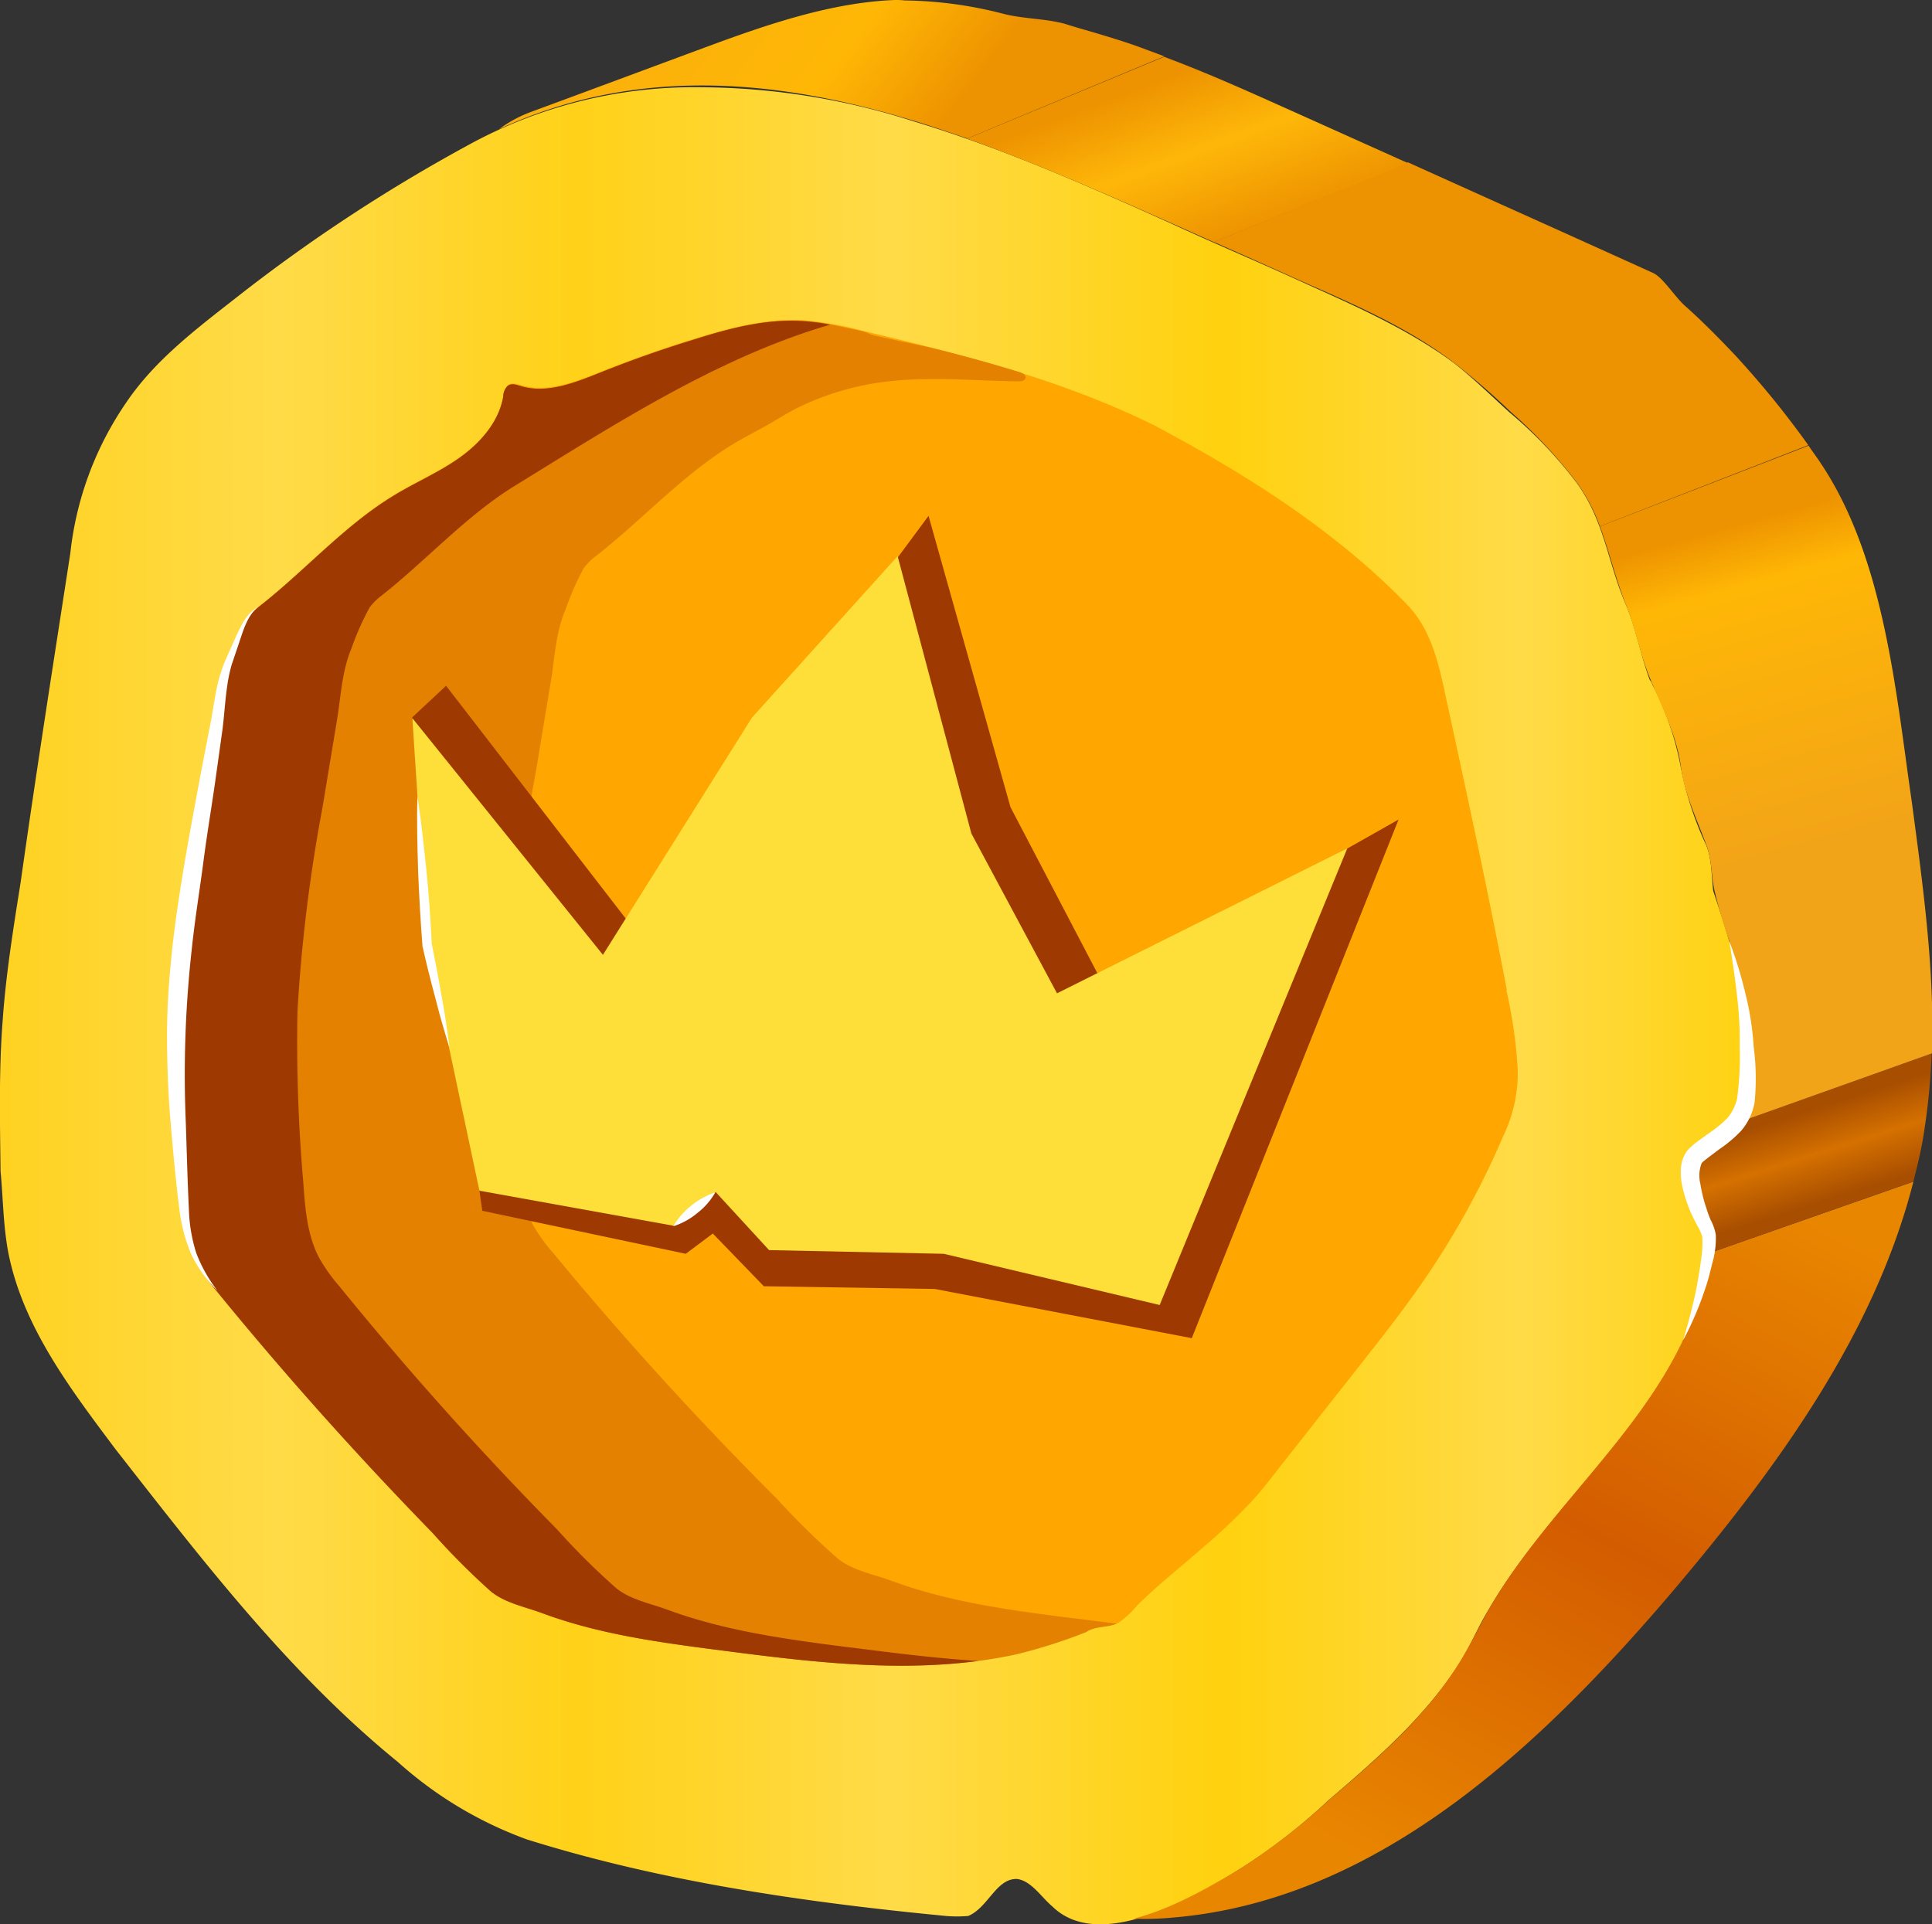 <svg xmlns="http://www.w3.org/2000/svg" xmlns:xlink="http://www.w3.org/1999/xlink" viewBox="0 0 214.31 213.45">
  <rect x="0" y="0" width="214.31" height="213.45" fill="#333333" stroke="none"/>
  <defs>
    <style>
      .cls-1, .cls-10, .cls-12, .cls-5, .cls-6, .cls-7, .cls-8, .cls-9 {
        isolation: isolate;
      }

      .cls-1 {
        fill: url(#linear-gradient);
      }

      .cls-2 {
        fill: #ffa600;
      }

      .cls-3 {
        fill: #e48200;
      }

      .cls-4 {
        fill: #9e3902;
      }

      .cls-5 {
        fill: #ed9200;
      }

      .cls-6 {
        fill: url(#linear-gradient-2);
      }

      .cls-7 {
        fill: url(#linear-gradient-3);
      }

      .cls-8 {
        fill: url(#linear-gradient-4);
      }

      .cls-9 {
        fill: url(#linear-gradient-5);
      }

      .cls-10 {
        fill: url(#linear-gradient-6);
      }

      .cls-11 {
        fill: #fff;
      }

      .cls-12 {
        fill: #fede38;
      }
    </style>
    <linearGradient id="linear-gradient" y1="111.55" x2="193.81" y2="111.55" gradientUnits="userSpaceOnUse">
      <stop offset="0" stop-color="#ffd221"/>
      <stop offset="0.16" stop-color="#ffdb48"/>
      <stop offset="0.33" stop-color="#ffd118"/>
      <stop offset="0.51" stop-color="#ffdb48"/>
      <stop offset="0.7" stop-color="#ffd10e"/>
      <stop offset="0.87" stop-color="#ffdb48"/>
      <stop offset="1" stop-color="#ffd211"/>
    </linearGradient>
    <linearGradient id="linear-gradient-2" x1="128.71" y1="8.67" x2="135.54" y2="26.98" gradientUnits="userSpaceOnUse">
      <stop offset="0" stop-color="#ed9200"/>
      <stop offset="0.46" stop-color="#feb709"/>
      <stop offset="1" stop-color="#ed9200"/>
    </linearGradient>
    <linearGradient id="linear-gradient-3" x1="43.41" y1="-27.14" x2="101.96" y2="17.77" gradientUnits="userSpaceOnUse">
      <stop offset="0" stop-color="#f2a418"/>
      <stop offset="0.81" stop-color="#ffb705"/>
      <stop offset="1" stop-color="#ed9200"/>
    </linearGradient>
    <linearGradient id="linear-gradient-4" x1="151.63" y1="206.75" x2="192.41" y2="130.46" gradientUnits="userSpaceOnUse">
      <stop offset="0" stop-color="#e98600"/>
      <stop offset="0.51" stop-color="#d35c00"/>
      <stop offset="1" stop-color="#e98600"/>
    </linearGradient>
    <linearGradient id="linear-gradient-5" x1="203.42" y1="132.93" x2="200.37" y2="123.27" gradientUnits="userSpaceOnUse">
      <stop offset="0" stop-color="#a84e00"/>
      <stop offset="0.52" stop-color="#d57100"/>
      <stop offset="1" stop-color="#a84e00"/>
    </linearGradient>
    <linearGradient id="linear-gradient-6" x1="200.04" y1="94.2" x2="190.19" y2="58.7" xlink:href="#linear-gradient-3"/>
  </defs>
  <g id="Layer_2" data-name="Layer 2">
    <g id="Layer_1-2" data-name="Layer 1">
      <g>
        <path class="cls-1" d="M51.77,16.19A183.32,183.32,0,0,0,26.59,32.72c-4.53,3.56-9.35,7.11-12.63,12A36.43,36.43,0,0,0,7.8,61.38C5.92,73.57,4,85.76,2.3,97.82c-.82,5.16-1.65,10.32-2,15.36C-.14,118.8,0,124.44.06,129.92c.29,3.05.29,6.08.88,9.14,1.64,8.16,6.84,15,11.89,21.74,9.59,12.25,19.16,24.79,31.33,34.7a43.69,43.69,0,0,0,14.26,8.56c14.89,4.68,30.9,7,46.51,8.5a14.3,14.3,0,0,0,2.47,0c2.22-.92,3.11-4.2,5.43-4.1,1.58.21,2.66,2,3.92,3.06,5.27,5.13,15.73-1.06,20.52-4a65.54,65.54,0,0,0,10.1-7.8c5.45-4.67,11-9.49,14.83-15.68,1-1.69,1.76-3.53,2.87-5.36,7-12.12,19.6-21.4,23.58-35,.86-3,1.32-6.44-.15-9.25-.37-1.31-1.48-2.51-1.26-4.09.29-3,3.52-3.75,5.36-5.69a7.46,7.46,0,0,0,1.18-3.56,55.52,55.52,0,0,0-.25-6.94l-.29-3c-.13-.44-.1-1-.21-1.74a31.19,31.19,0,0,0-1.22-5c-.5-1.76-1.13-3.66-1.77-5.57-.21-1.74-.13-3.47-.78-5.08a36.78,36.78,0,0,1-2.79-8.5,33.39,33.39,0,0,0-3.06-9.09c-.13-.15-.12-.43-.4-.73-1-2.65-1.48-5.56-2.65-8.35-2-4.56-2.33-9.2-5.46-13.52a48.24,48.24,0,0,0-7.47-7.83c-2-1.82-4-3.78-6.14-5.46-5-3.69-10.74-6.24-16.43-8.8-4.83-2.22-9.81-4.32-14.65-6.55-9.52-4.3-18.91-8.46-28.93-11.49a78.37,78.37,0,0,0-23.5-3.76A52.1,52.1,0,0,0,51.77,16.19Z"/>
        <path class="cls-2" d="M167.1,109.88a52.88,52.88,0,0,1,1.26,8.84,16.13,16.13,0,0,1-1.59,7.27,92,92,0,0,1-9,16.3c-2.16,3.12-4.51,6.11-6.85,9.08l-9.1,11.56c-1,1.29-2,2.59-3.14,3.8a66,66,0,0,1-5.23,4.94c-2.42,2.13-5,4.16-7.29,6.42a10,10,0,0,1-2.08,1.93c-1.07.58-2.66.34-3.66,1a58.66,58.66,0,0,1-7.75,2.47c-10.72,2.33-21.86,1-32.5-.41l-1.87-.25c-6.17-.81-12.37-1.74-18.21-3.91-1.88-.7-4.11-1.12-5.68-2.4A79.25,79.25,0,0,1,48,170.08q-12.61-13-23.83-26.85a19.15,19.15,0,0,1-2.17-3.1c-1.31-2.49-1.54-5.43-1.73-8.27a179.46,179.46,0,0,1-.63-19,179.16,179.16,0,0,1,2.75-22.33c.54-3.23,1.07-6.47,1.61-9.7.44-2.64.53-5.42,1.6-7.92a30.13,30.13,0,0,1,2-4.47,5.93,5.93,0,0,1,1.21-1.24c5-3.89,9.35-8.88,14.77-12.21,2.41-1.49,5.05-2.6,7.39-4.25s4.44-4,4.92-6.86a1.68,1.68,0,0,1,.48-1.16c.41-.31,1-.11,1.43,0,2.88.91,6-.36,8.92-1.51q5.17-2.06,10.53-3.7c3.79-1.16,7.71-2.17,11.64-2a37.86,37.86,0,0,1,6.75,1.18c11,2.61,22.12,5.42,32.38,10.49,10,5.32,19.92,11.52,28,19.83,2.92,3,3.64,7,4.51,11,2.29,10.55,4.59,21.15,6.62,31.83"/>
        <path class="cls-3" d="M88.82,35.61c-3.93-.21-7.85.8-11.64,2q-5.36,1.63-10.53,3.7c-2.89,1.15-6,2.42-8.92,1.52-.47-.15-1-.35-1.43,0a1.71,1.71,0,0,0-.48,1.17c-.48,2.84-2.58,5.2-4.92,6.85s-5,2.76-7.39,4.25c-5.42,3.33-9.78,8.32-14.77,12.21a5.93,5.93,0,0,0-1.21,1.24,31.21,31.21,0,0,0-2,4.47c-1.07,2.51-1.16,5.28-1.6,7.92-.54,3.23-1.07,6.47-1.61,9.7a179.16,179.16,0,0,0-2.75,22.33,179.65,179.65,0,0,0,.63,19c.2,2.83.42,5.77,1.73,8.27a19.51,19.51,0,0,0,2.17,3.09Q35.35,157.1,48,170.08a79.25,79.25,0,0,0,6.47,6.49c1.57,1.28,3.8,1.7,5.68,2.4,5.84,2.17,12,3.1,18.22,3.92l1.86.24c10.64,1.38,21.78,2.74,32.5.41a58.66,58.66,0,0,0,7.75-2.47c.93-.66,2.35-.5,3.41-.94l-4.18-.52-1.94-.24c-6.4-.82-12.83-1.76-18.9-4-1.94-.71-4.26-1.13-5.9-2.43a83.56,83.56,0,0,1-6.72-6.59Q73.1,153.22,61.44,139.1A20,20,0,0,1,59.18,136c-1.36-2.53-1.6-5.52-1.81-8.41a177.86,177.86,0,0,1-.7-19.3,177.51,177.51,0,0,1,2.78-22.72c.55-3.3,1.09-6.59,1.64-9.88.45-2.69.54-5.51,1.64-8.06a31.46,31.46,0,0,1,2-4.56A6,6,0,0,1,66,61.77c5.15-4,9.67-9.06,15.27-12.47,1.17-.71,2.38-1.33,3.59-2s2.39-1.45,3.62-2.06a30.57,30.57,0,0,1,7.59-2.55c.3-.06.6-.12.9-.16,5.27-.87,10.62-.29,16-.22.31,0,.7-.05.79-.35s-.31-.57-.64-.67q-4.29-1.32-8.63-2.41c-1.49-.38-3-.69-4.52-1l-2.25-.49c-.37-.09-.76-.16-1.12-.28a8.68,8.68,0,0,0-.84-.34c-1.08-.25-2.18-.46-3.24-.69a21.7,21.7,0,0,0-3.68-.49"/>
        <path class="cls-4" d="M94.46,182.79l-1.89-.24c-6.26-.82-12.54-1.76-18.46-3.94-1.9-.71-4.16-1.12-5.76-2.42a79.13,79.13,0,0,1-6.56-6.52q-12.81-13-24.17-27a18.85,18.85,0,0,1-2.21-3.11c-1.33-2.51-1.56-5.47-1.76-8.32a179.18,179.18,0,0,1-.65-19.1,177.43,177.43,0,0,1,2.76-22.47l1.62-9.77c.44-2.66.54-5.45,1.62-8a30.52,30.52,0,0,1,2-4.5,6.33,6.33,0,0,1,1.23-1.25c5-3.91,9.47-8.94,14.95-12.3C67.84,47.3,79.07,40,91.25,36.27l.84-.25a24,24,0,0,0-3.27-.41c-3.93-.21-7.85.8-11.64,2q-5.36,1.63-10.53,3.7c-2.89,1.15-6,2.42-8.92,1.51-.47-.14-1-.34-1.43,0a1.71,1.71,0,0,0-.48,1.17c-.48,2.84-2.58,5.2-4.92,6.85s-5,2.76-7.39,4.25c-5.42,3.33-9.78,8.32-14.77,12.21a5.93,5.93,0,0,0-1.21,1.24,31.21,31.21,0,0,0-2,4.47c-1.07,2.51-1.16,5.28-1.6,7.92-.54,3.23-1.07,6.47-1.61,9.7a179.16,179.16,0,0,0-2.75,22.33,179.65,179.65,0,0,0,.63,19c.19,2.83.42,5.77,1.73,8.26a19.15,19.15,0,0,0,2.17,3.1Q35.35,157.1,48,170.08a79.25,79.25,0,0,0,6.47,6.49c1.57,1.28,3.8,1.7,5.68,2.4,5.84,2.17,12,3.1,18.22,3.92l1.86.24c9.25,1.2,18.88,2.38,28.29,1.14-4.72-.3-9.42-.89-14-1.48"/>
        <path class="cls-5" d="M134.65,26.85c3.44,1.51,6.87,3.07,10.32,4.61,5.65,2.48,11.37,5,16.28,8.76a80.33,80.33,0,0,1,6.28,5.43,53.88,53.88,0,0,1,7.41,7.92,20.1,20.1,0,0,1,2.53,4.82l23.12-9a102.39,102.39,0,0,0-8.2-10.07c-1.79-1.89-3.64-3.76-5.59-5.49-1.13-1.07-2.39-3.1-3.46-3.56-9.12-4.14-18.21-8.21-27.16-12.26Z"/>
        <path class="cls-6" d="M107.26,15.38c7.75,2.75,15.33,6.1,22.93,9.49l4.47,2,21.51-8.78c-4.32-1.95-8.62-3.86-12.89-5.79-4.7-2.11-9.37-4.22-14.15-6Z"/>
        <path class="cls-7" d="M99.28,0c-7,.26-14.14,2.7-20.74,5.14S65.46,10,59,12.38a14.21,14.21,0,0,0-3.64,1.95c14.9-6.89,30.4-5.73,46.07-.91,2,.59,3.92,1.3,5.88,1.94l21.85-9.11-2.69-1c-1.38-.51-2.76-.93-4.13-1.35s-2.83-.81-4.26-1.27c-2.25-.59-4.52-.53-6.71-1.08a45.33,45.33,0,0,0-11-1.5C99.93,0,99.62,0,99.28,0Z"/>
        <path class="cls-8" d="M189.44,139.08a15.51,15.51,0,0,1-.79,4.42c-3.93,13.73-16.59,22.93-23.58,35.18-.94,1.72-1.86,3.54-2.86,5.23-3.71,6.24-9.28,11.09-14.77,15.76a69,69,0,0,1-10.11,7.8c-2.73,1.61-7.21,4.29-11.59,5.39a31.2,31.2,0,0,0,4.23-.11c22.78-1.85,40.87-18.91,55.73-36.39,11.35-13.44,22.23-28.29,26.55-45.27Z"/>
        <path class="cls-9" d="M192.53,124.63c-1.73,1.92-5.07,2.7-5.32,5.69-.12,1.44.85,2.73,1.44,4.07a10.21,10.21,0,0,1,.8,4.69l22.79-8c.52-2,1-4,1.28-6.12a73.26,73.26,0,0,0,.75-8.09Z"/>
        <path class="cls-10" d="M177.47,58.39c1.05,2.81,1.7,5.72,2.87,8.64s1.61,5.69,2.76,8.39l.32.75c1.24,2.88,2.68,5.91,3.06,9.08.41,2.87,1.74,5.64,2.76,8.39.69,1.78.56,3.4.94,5.16a54.74,54.74,0,0,0,1.65,5.6,46.27,46.27,0,0,1,1.22,5,17.3,17.3,0,0,1,.17,1.78c.12,1,.27,2,.33,3a36.62,36.62,0,0,1,.24,6.87,5.54,5.54,0,0,1-1.2,3.47l0,.09,21.72-7.75c.3-9.25-1-18.56-2.22-27.75C210.3,76.82,209.05,62,202,51.44c-.45-.7-.93-1.31-1.38-2Z"/>
        <path class="cls-11" d="M186.72,148.64c.57-1.92,1.09-3.84,1.47-5.77.18-1,.35-1.94.47-2.91a12.13,12.13,0,0,0,.17-2.73,4.59,4.59,0,0,0-.5-1.15c-.24-.47-.49-.93-.7-1.4a15.49,15.49,0,0,1-1-3,7.12,7.12,0,0,1-.19-1.69,4.16,4.16,0,0,1,.46-1.94,3.18,3.18,0,0,1,.7-.84c.21-.19.42-.36.63-.52l1.22-.89a13.91,13.91,0,0,0,2.13-1.72,5.18,5.18,0,0,0,1.11-2.19,34.7,34.7,0,0,0,.29-5.74,41.38,41.38,0,0,0-.32-5.85c-.22-2-.51-3.93-.84-5.9a45.36,45.36,0,0,1,1.77,5.74,32.21,32.21,0,0,1,.94,6,26.78,26.78,0,0,1,.1,6.17,6.62,6.62,0,0,1-1.47,3.12,14.47,14.47,0,0,1-2.46,2.08l-1.17.88-.53.42a1,1,0,0,0-.26.28,3.79,3.79,0,0,0-.13,2.22,15.88,15.88,0,0,0,.67,2.72,11.86,11.86,0,0,0,.49,1.34,5.34,5.34,0,0,1,.56,1.63,10.15,10.15,0,0,1-.4,3.18c-.24,1-.49,2-.82,2.92a36.53,36.53,0,0,1-2.37,5.53"/>
        <path class="cls-11" d="M24.14,143.22a14.65,14.65,0,0,1-2.9-4,18.35,18.35,0,0,1-1.31-4.81c-.42-3.28-.72-6.51-1-9.79s-.4-6.55-.4-9.85.26-6.6.61-9.87c.76-6.55,2-13,3.19-19.39l.93-4.81c.32-1.56.52-3.2.89-4.83a17.13,17.13,0,0,1,.76-2.4l1-2.25A22.77,22.77,0,0,1,27,69a5.23,5.23,0,0,1,.75-1,8.75,8.75,0,0,1,1-.77c-1.32,1-1.74,2.67-2.27,4.2l-.78,2.31a16.62,16.62,0,0,0-.49,2.33c-.24,1.58-.32,3.2-.53,4.86L24,85.79c-.44,3.23-1,6.46-1.42,9.69s-.95,6.43-1.29,9.66a125.48,125.48,0,0,0-.68,19.4c.11,3.24.19,6.53.35,9.76a17.42,17.42,0,0,0,.81,4.71,16.41,16.41,0,0,0,2.37,4.21"/>
        <path class="cls-4" d="M103.68,143l28.52,5.46,22.94-57.54-32.67,18.47L112.09,89.55,103,57.23l-33.34,45L49.48,76.08l-3.76,3.51,7.78,54.74,22.57,4.77,3-2.25,5.66,5.85Z"/>
        <polygon class="cls-12" points="83.42 79.6 66.88 105.93 45.74 79.67 47.39 104.81 53.18 132.1 74.67 135.98 79.38 132.24 85.31 138.69 104.69 139.1 128.64 144.78 149.45 94.12 117.25 110.2 107.75 92.47 99.57 61.7 83.42 79.6"/>
        <path class="cls-11" d="M49.81,116.06c-.3-.91-.56-1.84-.83-2.76s-.49-1.85-.74-2.77q-.75-2.77-1.38-5.57v-.08q-.32-4.12-.48-8.25c-.08-2.75-.16-5.51-.08-8.28.43,2.74.71,5.48,1,8.22s.45,5.49.6,8.24v-.07c.38,1.87.74,3.75,1.06,5.64.16.94.35,1.88.48,2.83s.29,1.89.4,2.85"/>
        <path class="cls-11" d="M74.67,136.05a8.78,8.78,0,0,1,4.68-3.77,7.7,7.7,0,0,1-2,2.3,7.92,7.92,0,0,1-2.68,1.47"/>
      </g>
    </g>
  </g>
</svg>
